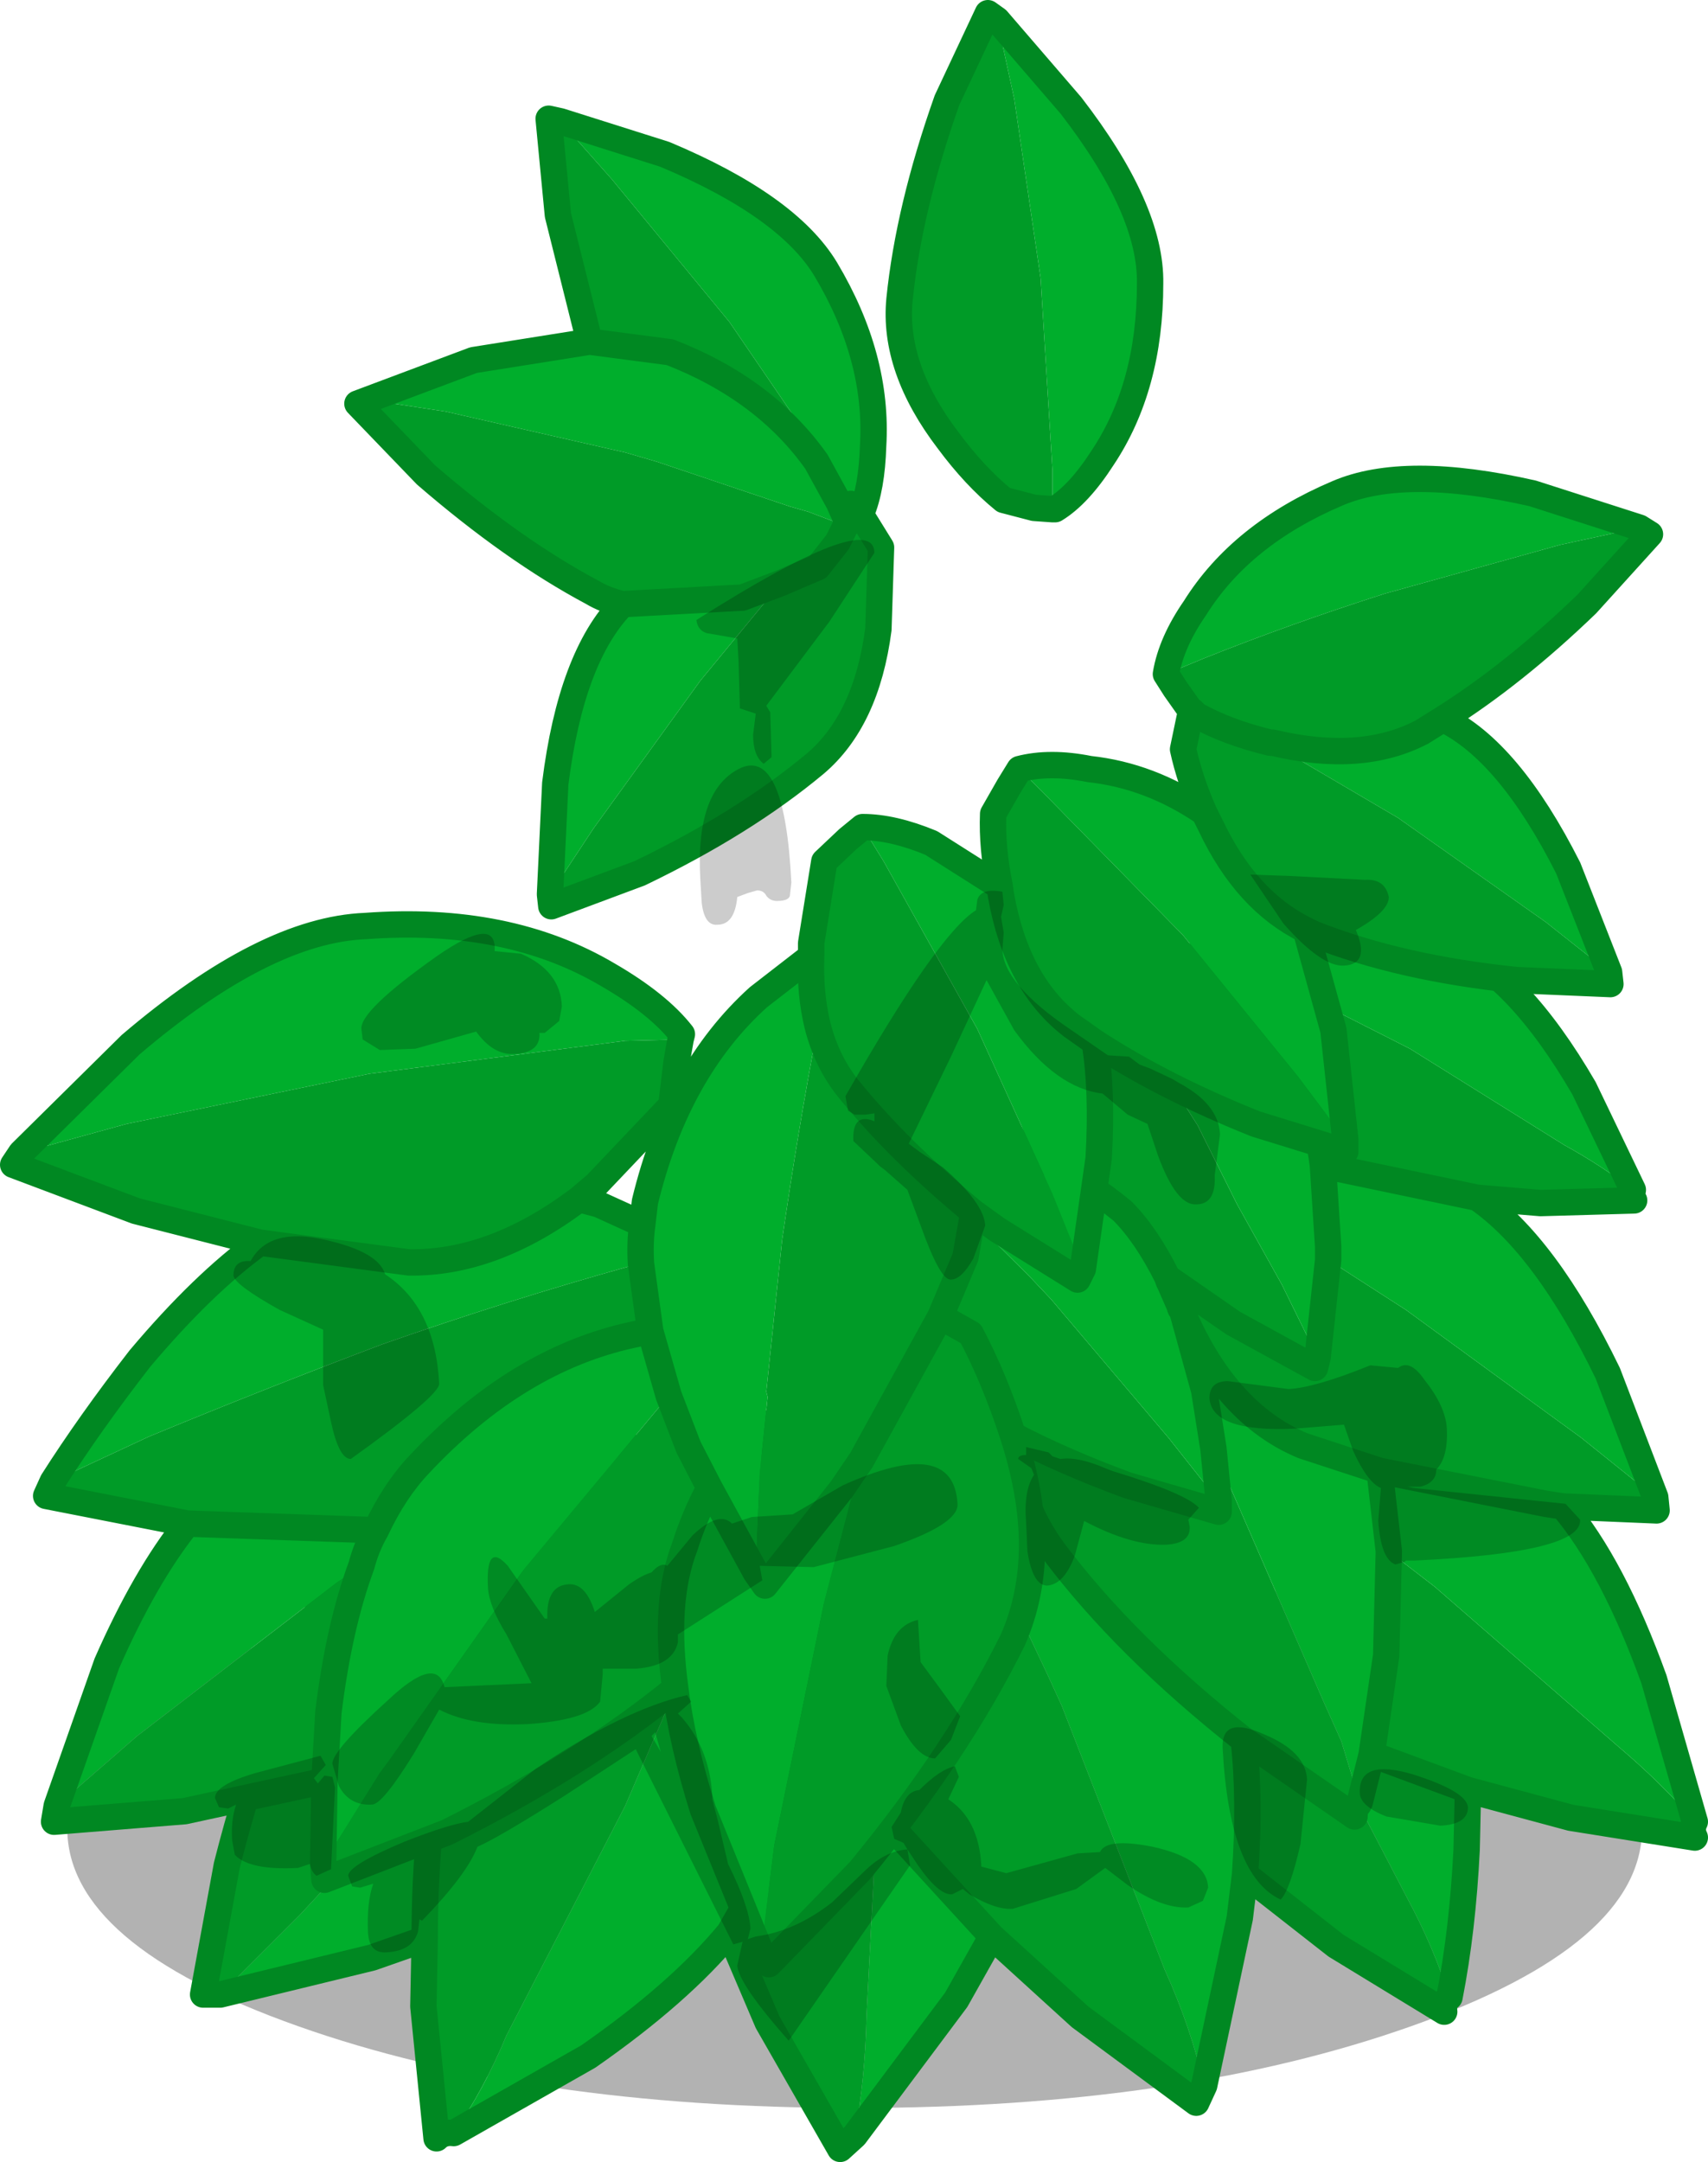 <?xml version="1.0" encoding="UTF-8" standalone="no"?>
<svg xmlns:xlink="http://www.w3.org/1999/xlink" height="81.95px" width="64.75px" xmlns="http://www.w3.org/2000/svg">
  <g transform="matrix(1.0, 0.0, 0.0, 1.0, 1.65, 19.05)">
    <path d="M30.75 39.65 Q43.1 39.65 51.85 42.75 60.6 45.85 60.6 50.25 60.6 54.65 51.85 57.75 43.1 60.85 30.75 60.85 18.4 60.85 9.65 57.75 0.9 54.65 0.9 50.25 0.9 45.85 9.65 42.75 18.4 39.65 30.75 39.65" fill="#000000" fill-opacity="0.302" fill-rule="evenodd" stroke="none"/>
    <path d="M43.75 17.4 L43.85 16.75 43.95 16.8 43.75 17.4 M23.2 36.2 L24.1 36.45 24.0 36.65 23.2 36.2 M30.4 33.3 L31.3 32.85 31.35 33.15 30.4 33.3 M32.2 33.65 L32.45 33.25 32.6 33.45 31.85 34.05 32.2 33.65 M31.6 24.55 L31.8 24.0 31.95 24.05 31.6 24.55 M38.5 16.7 L38.85 16.15 38.95 16.25 38.5 16.7 M26.7 37.9 L25.85 37.75 26.75 37.7 26.7 37.9" fill="#00b72e" fill-rule="evenodd" stroke="none"/>
    <path d="M24.0 36.65 L24.25 37.55 23.1 38.0 24.0 36.65 M31.35 33.15 L32.2 33.65 31.85 34.05 31.5 34.35 31.35 33.15 M42.65 29.4 L42.65 29.5 42.6 29.35 42.65 29.4" fill="#00c431" fill-rule="evenodd" stroke="none"/>
    <path d="M43.7 17.75 L43.75 17.4 43.95 16.8 45.3 17.4 51.8 20.7 57.65 24.35 Q59.1 25.15 60.25 26.05 60.2 26.3 60.3 26.45 L56.75 26.55 54.35 26.35 48.85 25.2 48.5 25.1 Q48.15 22.5 47.05 20.95 45.55 18.9 43.7 17.75 M61.1 37.7 L61.15 38.2 57.6 38.05 56.95 37.95 50.65 36.7 47.75 35.75 Q44.85 34.55 43.2 30.75 L43.15 30.6 43.1 30.55 43.05 30.4 42.7 29.6 42.65 29.5 42.65 29.4 42.6 29.35 Q41.8 27.75 40.9 26.85 39.55 25.75 38.25 25.1 37.2 23.35 37.25 20.65 37.25 19.0 37.65 17.55 L38.5 16.7 38.95 16.25 39.8 17.4 43.75 23.6 44.25 24.6 45.25 26.6 46.95 29.65 48.3 32.4 48.7 28.7 51.65 30.6 58.3 35.45 61.1 37.7 M62.6 50.0 Q62.45 50.3 62.6 50.6 L57.9 49.85 54.0 48.8 50.35 47.45 50.9 43.7 51.0 39.75 52.75 41.1 59.7 47.15 Q61.3 48.5 62.6 50.0 M53.3 56.65 Q53.05 56.85 53.1 57.2 L49.0 54.7 45.55 52.0 Q45.75 49.15 45.5 46.9 41.0 43.35 38.3 39.75 36.9 37.85 36.65 35.3 38.65 36.35 41.1 37.25 L44.55 38.25 44.55 37.85 44.55 38.25 41.1 37.25 Q38.65 36.35 36.65 35.3 L34.15 33.75 34.05 33.65 Q31.9 32.1 31.2 28.65 30.8 27.1 30.95 25.6 L31.6 24.55 31.95 24.05 33.0 25.0 37.35 29.3 38.2 30.2 42.65 35.45 44.55 37.85 44.35 35.85 44.85 37.0 48.55 45.5 49.2 46.95 49.9 49.25 49.85 49.35 Q49.7 49.5 49.7 49.8 L45.8 47.1 45.5 46.9 45.8 47.1 49.7 49.8 Q49.7 49.5 49.85 49.35 L51.7 52.9 Q52.7 54.75 53.3 56.65 M44.0 60.0 L43.7 60.65 39.3 57.4 35.95 54.35 31.6 49.6 30.85 48.6 Q28.5 45.25 29.25 39.9 29.6 37.4 30.5 35.2 L31.5 34.35 31.85 34.05 32.6 33.45 33.25 34.5 33.8 35.4 38.05 44.4 38.6 45.6 42.5 55.6 Q43.5 57.8 44.0 60.0 M30.75 61.9 L30.2 62.4 27.45 57.6 26.0 54.2 27.75 51.15 Q29.55 45.85 28.35 41.3 27.7 39.25 26.7 37.9 L26.1 39.95 23.45 46.15 22.05 49.4 17.55 58.1 Q16.7 60.15 15.55 61.8 15.15 61.75 14.9 62.0 L14.4 57.0 14.45 54.45 Q14.45 50.9 14.95 47.9 L15.35 45.85 Q16.2 42.2 20.35 39.5 L23.1 38.0 20.35 39.5 Q16.2 42.2 15.35 45.85 L14.95 47.9 9.7 53.55 6.7 56.55 6.05 56.55 6.95 51.65 Q8.5 45.55 10.8 41.2 12.7 37.9 17.4 36.4 19.55 35.75 21.7 35.55 L23.2 36.2 24.0 36.65 23.1 38.0 24.25 37.55 25.55 37.7 25.65 37.5 Q26.95 35.45 28.7 33.8 L30.4 33.3 31.35 33.15 31.5 34.35 30.5 35.2 Q29.6 37.4 29.25 39.9 28.5 45.25 30.85 48.6 L31.6 49.6 31.2 57.35 Q31.15 59.75 30.75 61.9 M48.3 32.4 L48.2 32.8 45.1 31.1 42.65 29.4 45.1 31.1 48.2 32.8 48.3 32.4 M25.85 37.75 L26.7 37.9 26.75 37.7 25.85 37.75 25.55 37.7 25.85 37.75" fill="#009b27" fill-rule="evenodd" stroke="none"/>
    <path d="M38.95 16.25 L41.55 16.65 Q42.65 17.05 43.7 17.75 45.55 18.9 47.05 20.95 48.15 22.5 48.5 25.1 L48.7 28.2 48.7 28.7 48.7 28.2 48.5 25.1 48.85 25.2 54.35 26.35 Q56.95 28.15 59.3 33.0 L61.1 37.7 58.3 35.45 51.65 30.6 48.7 28.7 48.3 32.4 46.95 29.65 45.25 26.6 44.25 24.6 43.75 23.6 39.8 17.4 38.95 16.25 M43.95 16.8 Q44.85 16.15 46.4 15.85 49.7 15.2 53.3 16.8 55.9 17.9 58.4 22.2 L60.25 26.05 Q59.1 25.15 57.65 24.35 L51.8 20.7 45.3 17.4 43.95 16.8 M57.6 38.05 Q59.5 40.3 61.05 44.6 L62.6 50.0 Q61.3 48.5 59.7 47.15 L52.75 41.1 51.0 39.75 50.9 43.7 50.35 47.45 49.9 49.25 50.35 47.45 54.0 48.8 53.95 51.05 Q53.8 54.1 53.3 56.65 52.7 54.75 51.7 52.9 L49.85 49.35 49.9 49.25 49.2 46.95 48.55 45.5 44.85 37.0 44.35 35.85 44.0 33.65 43.2 30.75 Q44.85 34.55 47.75 35.75 L50.65 36.7 56.95 37.95 57.6 38.05 M45.55 52.0 L45.35 53.65 44.0 60.0 Q43.5 57.8 42.5 55.6 L38.6 45.6 38.05 44.4 33.8 35.4 33.25 34.5 32.6 33.45 34.15 33.75 36.65 35.3 Q36.9 37.85 38.3 39.75 41.0 43.35 45.5 46.9 45.75 49.15 45.55 52.0 M35.95 54.35 L34.6 56.75 30.75 61.9 Q31.15 59.75 31.2 57.35 L31.6 49.6 35.95 54.35 M26.0 54.2 Q24.1 56.5 20.65 58.9 L15.55 61.8 Q16.7 60.15 17.55 58.1 L22.05 49.4 23.45 46.15 26.1 39.95 26.7 37.9 Q27.7 39.25 28.35 41.3 29.55 45.85 27.75 51.15 L26.0 54.2 M14.45 54.45 L12.45 55.15 6.7 56.55 9.7 53.55 14.95 47.9 Q14.45 50.9 14.45 54.45 M31.95 24.05 L34.5 23.9 Q36.45 24.15 38.25 25.1 39.55 25.75 40.9 26.85 41.8 27.75 42.6 29.35 L42.65 29.5 42.7 29.6 43.05 30.4 43.1 30.55 43.15 30.6 43.2 30.75 44.0 33.65 44.35 35.85 44.55 37.85 42.65 35.45 38.2 30.2 37.35 29.3 33.0 25.0 31.95 24.05 M50.65 36.7 L51.0 39.75 50.65 36.7" fill="#00ae2c" fill-rule="evenodd" stroke="none"/>
    <path d="M38.95 16.25 L41.55 16.65 Q42.65 17.05 43.7 17.75 L43.75 17.4 M43.95 16.8 Q44.85 16.15 46.4 15.85 49.7 15.2 53.3 16.8 55.9 17.9 58.4 22.2 L60.25 26.05 Q60.2 26.3 60.3 26.45 L56.75 26.55 54.35 26.35 Q56.95 28.15 59.3 33.0 L61.1 37.7 61.15 38.2 57.6 38.05 Q59.5 40.3 61.05 44.6 L62.6 50.0 Q62.45 50.3 62.6 50.6 L57.9 49.85 54.0 48.8 53.95 51.05 Q53.8 54.1 53.3 56.65 53.05 56.85 53.1 57.2 L49.0 54.7 45.55 52.0 45.35 53.65 44.0 60.0 43.7 60.65 39.3 57.4 35.95 54.35 34.6 56.75 30.75 61.9 30.2 62.4 27.45 57.6 26.0 54.2 Q24.1 56.5 20.65 58.9 L15.55 61.8 Q15.15 61.75 14.9 62.0 L14.4 57.0 14.45 54.45 12.45 55.15 6.7 56.55 6.05 56.55 6.95 51.65 Q8.5 45.55 10.8 41.2 12.7 37.9 17.4 36.4 19.55 35.75 21.7 35.55 L23.2 36.2 M24.0 36.65 L24.25 37.55 25.55 37.7 25.65 37.5 Q26.95 35.45 28.7 33.8 L30.4 33.3 M31.35 33.15 L32.2 33.65 M32.6 33.45 L34.15 33.75 34.05 33.65 Q31.9 32.1 31.2 28.65 30.8 27.1 30.95 25.6 L31.6 24.55 M31.95 24.05 L34.5 23.9 Q36.45 24.15 38.25 25.1 37.2 23.35 37.25 20.65 37.25 19.0 37.65 17.55 L38.5 16.7 M48.3 32.4 L48.7 28.7 48.7 28.2 48.5 25.1 Q48.15 22.5 47.05 20.95 45.55 18.9 43.7 17.75 M43.95 16.8 L43.75 17.4 M48.5 25.1 L48.85 25.2 54.35 26.35 M42.65 29.5 L42.7 29.6 43.05 30.4 43.1 30.55 43.15 30.6 43.2 30.75 Q44.85 34.55 47.75 35.75 L50.65 36.7 56.95 37.95 57.6 38.05 M42.65 29.4 L42.65 29.5 42.6 29.35 Q41.8 27.75 40.9 26.85 39.55 25.75 38.25 25.1 M42.6 29.35 L42.65 29.4 45.1 31.1 48.2 32.8 48.3 32.4 M49.9 49.25 L50.35 47.45 50.9 43.7 51.0 39.75 50.65 36.7 M43.2 30.75 L44.0 33.65 44.35 35.85 44.55 37.85 44.55 38.25 41.1 37.25 Q38.65 36.35 36.65 35.3 36.9 37.85 38.3 39.75 41.0 43.35 45.5 46.9 L45.8 47.1 49.7 49.8 Q49.7 49.5 49.85 49.35 L49.9 49.25 M31.95 24.05 L31.6 24.55 M54.0 48.8 L50.35 47.45 M38.95 16.25 L38.5 16.7 M14.95 47.9 L15.35 45.85 Q16.2 42.2 20.35 39.5 L23.1 38.0 24.25 37.55 M24.0 36.65 L23.2 36.2 M31.35 33.15 L30.4 33.3 M31.5 34.35 L31.85 34.05 M31.6 49.6 L30.85 48.6 Q28.5 45.25 29.25 39.9 29.6 37.4 30.5 35.2 L31.5 34.35 M32.6 33.45 L31.85 34.05 M36.65 35.3 L34.15 33.75 M26.7 37.9 L25.85 37.75 25.55 37.7 M26.7 37.9 Q27.7 39.25 28.35 41.3 29.55 45.85 27.75 51.15 L26.0 54.2 M35.95 54.35 L31.6 49.6 M14.95 47.9 Q14.45 50.9 14.45 54.45 M45.5 46.9 Q45.75 49.15 45.55 52.0" fill="none" stroke="#008822" stroke-linecap="round" stroke-linejoin="round" stroke-width="1.0"/>
    <path d="M30.45 0.7 L30.85 0.5 30.85 0.55 30.45 0.7 M24.15 20.35 L24.1 21.2 24.0 21.2 24.15 20.35 M30.5 12.75 L31.0 12.3 31.05 12.3 30.5 12.75 M36.6 10.75 L36.95 10.1 37.0 10.1 36.6 10.75 M43.45 8.15 L43.5 7.9 43.55 7.9 43.45 8.15 M42.9 7.05 L42.5 6.55 42.55 6.5 42.9 7.05 M30.4 0.9 L30.4 0.95 30.1 1.5 30.4 0.9" fill="#00b72e" fill-rule="evenodd" stroke="none"/>
    <path d="M19.6 -14.45 L23.55 -13.2 Q28.2 -11.25 29.65 -8.85 31.65 -5.5 31.45 -2.15 31.4 -0.55 31.0 0.4 L30.95 0.45 30.85 0.5 30.7 0.15 30.6 0.05 30.1 -0.85 26.0 -6.85 21.55 -12.25 19.6 -14.45 M19.2 14.85 L19.4 10.65 Q20.0 5.85 21.95 3.85 L26.5 3.6 27.95 3.05 24.9 6.75 20.85 12.35 19.2 14.85 M12.3 -3.9 L16.3 -5.4 20.7 -6.1 23.75 -5.7 Q27.35 -4.3 29.3 -1.55 L30.15 0.0 30.35 0.45 30.45 0.7 30.45 0.8 30.4 0.9 30.15 0.8 30.05 0.75 29.0 0.35 28.3 0.15 23.25 -1.55 22.05 -1.9 15.25 -3.45 12.3 -3.9 M42.55 6.5 Q42.75 5.3 43.65 4.0 45.4 1.2 49.05 -0.35 51.6 -1.45 56.45 -0.35 L60.5 0.95 57.5 1.6 50.85 3.45 Q47.25 4.6 44.0 5.9 L42.55 6.5 M53.05 8.2 Q55.55 9.4 57.8 13.85 L59.35 17.8 56.95 15.9 51.35 11.95 46.5 9.1 46.6 9.1 Q49.95 9.9 52.25 8.7 L53.05 8.2 M47.85 16.2 L48.9 20.0 49.35 24.15 47.55 21.75 43.2 16.4 38.1 11.2 37.0 10.1 Q38.15 9.8 39.65 10.1 41.95 10.35 44.0 11.75 L44.25 12.25 Q45.6 15.1 47.85 16.2 M39.85 20.45 Q40.15 22.3 40.0 24.85 L39.4 29.05 38.25 26.2 35.4 19.95 31.85 13.6 31.05 12.3 Q32.2 12.3 33.65 12.9 L36.25 14.55 36.3 14.9 Q36.9 18.25 39.0 19.85 L39.85 20.45 M27.2 54.95 L25.0 49.55 Q24.2 47.0 23.95 44.95 23.5 41.7 24.3 39.6 24.7 38.35 25.25 37.35 L24.45 35.8 23.7 33.85 21.7 36.25 18.2 40.45 13.05 47.75 12.75 48.15 10.6 51.6 10.65 48.45 10.8 45.85 Q11.2 42.6 12.05 40.3 L11.1 40.95 3.55 46.75 0.5 49.4 2.4 44.0 Q3.85 40.7 5.45 38.7 L12.6 38.95 Q12.25 39.55 12.05 40.3 12.25 39.55 12.6 38.95 13.3 37.45 14.25 36.45 17.95 32.5 22.3 31.55 L23.0 31.4 23.7 33.85 23.0 31.4 22.65 28.85 22.2 28.95 Q17.55 30.25 12.85 31.9 8.35 33.6 4.0 35.4 L0.35 37.1 Q1.75 34.9 3.65 32.45 6.05 29.6 8.2 28.05 L13.85 28.8 Q17.05 28.85 20.3 26.4 L21.05 26.6 22.7 27.35 22.8 26.5 Q24.0 21.55 27.1 18.75 L29.1 17.2 Q29.05 18.65 29.35 19.85 28.6 23.8 28.0 27.95 L27.4 33.7 27.45 33.9 27.15 36.8 27.0 40.55 27.35 41.05 30.25 37.4 31.0 36.3 29.6 41.65 27.7 50.9 27.2 54.95 M-0.85 24.65 L3.3 20.55 Q8.4 16.2 12.2 16.05 17.6 15.65 21.4 17.9 23.3 19.0 24.2 20.15 L24.15 20.35 22.05 20.4 12.35 21.65 3.15 23.55 -0.85 24.65 M22.7 27.35 Q22.6 28.05 22.65 28.85 22.6 28.05 22.7 27.35 M27.0 40.55 L25.25 37.35 27.0 40.55" fill="#00ae2c" fill-rule="evenodd" stroke="none"/>
    <path d="M20.7 -6.1 L19.5 -10.9 19.15 -14.55 19.6 -14.45 21.55 -12.25 26.0 -6.85 30.1 -0.85 30.6 0.05 30.7 0.15 30.85 0.5 30.45 0.7 30.35 0.45 30.15 0.0 29.3 -1.55 Q27.35 -4.3 23.75 -5.7 L20.7 -6.1 M30.95 0.45 L31.1 0.65 31.75 1.7 31.65 4.8 Q31.2 8.25 29.25 9.9 26.55 12.15 22.6 14.05 L19.25 15.3 19.2 14.85 20.85 12.35 24.9 6.75 27.95 3.05 26.5 3.6 21.95 3.85 Q21.3 3.7 20.8 3.4 17.8 1.8 14.5 -1.05 L11.9 -3.75 12.3 -3.9 15.25 -3.45 22.05 -1.9 23.25 -1.55 28.3 0.15 29.0 0.35 30.05 0.75 30.15 0.8 30.4 0.9 30.45 0.8 30.45 0.7 30.85 0.55 30.85 0.5 30.95 0.45 M60.5 0.95 L60.9 1.2 58.5 3.85 Q55.75 6.5 53.05 8.2 L52.25 8.7 Q49.95 9.9 46.6 9.1 L46.5 9.1 51.35 11.95 56.95 15.9 59.35 17.8 59.4 18.25 55.85 18.1 Q51.45 17.65 48.15 16.35 L47.85 16.2 Q45.6 15.1 44.25 12.25 L44.0 11.75 Q43.45 10.5 43.2 9.35 L43.45 8.15 43.55 7.9 43.5 7.9 42.9 7.05 42.55 6.5 44.0 5.9 Q47.25 4.6 50.85 3.45 L57.5 1.6 60.5 0.95 M49.35 24.15 L49.35 24.6 45.95 23.55 Q42.45 22.15 39.85 20.45 L39.0 19.85 Q36.9 18.25 36.3 14.9 L36.25 14.55 Q35.95 13.1 36.0 11.8 L36.6 10.75 37.0 10.1 38.1 11.2 43.2 16.4 47.55 21.75 49.35 24.15 M39.4 29.05 L39.2 29.45 36.15 27.55 35.25 26.9 34.95 28.6 34.0 30.85 35.15 31.5 Q36.05 33.2 36.75 35.35 38.2 39.8 36.75 43.1 34.65 47.35 30.95 51.85 L27.5 55.4 27.2 54.95 27.7 50.9 29.6 41.65 31.0 36.3 34.0 30.85 31.0 36.3 30.25 37.4 27.35 41.05 27.0 40.55 27.15 36.8 27.45 33.9 27.4 33.7 28.0 27.95 Q28.6 23.8 29.35 19.85 29.05 18.65 29.1 17.2 L29.1 16.7 29.6 13.6 30.5 12.75 31.05 12.3 31.85 13.6 35.4 19.95 38.25 26.2 39.4 29.05 M23.95 44.95 Q20.4 47.85 15.3 50.4 L10.65 52.2 10.6 51.6 12.75 48.15 13.05 47.75 18.2 40.45 21.7 36.25 23.7 33.85 24.45 35.8 25.25 37.35 Q24.7 38.35 24.3 39.6 23.5 41.7 23.95 44.95 M10.65 48.45 L5.35 49.6 0.4 50.0 0.5 49.4 3.55 46.75 11.1 40.95 12.05 40.3 Q11.2 42.6 10.8 45.85 L10.65 48.45 M5.45 38.7 L4.95 38.6 0.1 37.65 0.35 37.1 4.0 35.4 Q8.35 33.6 12.85 31.9 17.55 30.25 22.2 28.95 L22.65 28.85 23.0 31.4 22.3 31.55 Q17.95 32.5 14.25 36.45 13.3 37.45 12.6 38.95 L5.45 38.7 M8.2 28.05 L3.5 26.85 -1.15 25.1 -0.85 24.65 3.15 23.55 12.35 21.65 22.05 20.4 24.15 20.35 24.0 21.2 23.8 22.85 20.95 25.85 20.3 26.4 Q17.05 28.85 13.85 28.8 L8.2 28.05 M43.55 7.9 L43.7 8.05 Q44.85 8.7 46.5 9.1 44.85 8.7 43.7 8.05 L43.55 7.9 M30.1 1.5 L30.4 0.95 30.4 0.9 30.1 1.5 29.35 2.45 27.95 3.05 29.35 2.45 30.1 1.5 M35.25 26.9 Q32.4 24.55 30.5 22.2 29.7 21.2 29.35 19.85 29.7 21.2 30.5 22.2 32.4 24.55 35.25 26.9" fill="#009b27" fill-rule="evenodd" stroke="none"/>
    <path d="M20.7 -6.1 L19.5 -10.9 19.15 -14.55 19.6 -14.45 23.55 -13.2 Q28.2 -11.25 29.65 -8.85 31.65 -5.5 31.45 -2.15 31.4 -0.55 31.0 0.4 L30.95 0.45 M31.1 0.65 L31.75 1.7 31.65 4.8 Q31.2 8.25 29.25 9.9 26.55 12.15 22.6 14.05 L19.25 15.3 19.2 14.85 19.4 10.65 Q20.0 5.85 21.95 3.85 21.3 3.7 20.8 3.4 17.8 1.8 14.5 -1.05 L11.9 -3.75 12.3 -3.9 16.3 -5.4 20.7 -6.1 23.75 -5.7 Q27.35 -4.3 29.3 -1.55 L30.15 0.0 30.35 0.45 30.45 0.7 30.85 0.5 30.95 0.45 M30.7 0.15 L30.6 0.05 M30.4 0.9 L30.45 0.8 30.45 0.7 M42.55 6.5 Q42.75 5.3 43.65 4.0 45.4 1.2 49.05 -0.35 51.6 -1.45 56.45 -0.35 L60.5 0.95 60.9 1.2 58.5 3.85 Q55.75 6.5 53.05 8.2 55.55 9.4 57.8 13.85 L59.35 17.8 59.4 18.25 55.85 18.1 Q51.45 17.65 48.15 16.35 L47.85 16.2 48.9 20.0 49.35 24.15 49.35 24.6 45.95 23.55 Q42.45 22.15 39.85 20.45 40.15 22.3 40.0 24.85 L39.4 29.05 39.2 29.45 36.15 27.55 35.25 26.9 34.95 28.6 34.0 30.85 35.15 31.5 Q36.05 33.2 36.75 35.35 38.2 39.8 36.75 43.1 34.65 47.35 30.95 51.85 L27.5 55.4 27.2 54.95 25.0 49.55 Q24.2 47.0 23.95 44.95 20.4 47.85 15.3 50.4 L10.65 52.2 10.6 51.6 10.65 48.45 5.35 49.6 0.4 50.0 0.5 49.4 2.4 44.0 Q3.85 40.7 5.45 38.7 L4.95 38.6 0.1 37.65 0.35 37.1 Q1.75 34.9 3.65 32.45 6.05 29.6 8.2 28.05 L3.5 26.85 -1.15 25.1 -0.85 24.65 3.3 20.55 Q8.4 16.2 12.2 16.05 17.6 15.65 21.4 17.9 23.3 19.0 24.2 20.15 L24.15 20.35 24.0 21.2 23.8 22.85 20.95 25.85 20.3 26.4 21.05 26.6 22.7 27.35 22.8 26.5 Q24.0 21.55 27.1 18.75 L29.1 17.2 29.1 16.7 29.6 13.6 30.5 12.75 M31.05 12.3 Q32.2 12.3 33.65 12.9 L36.25 14.55 Q35.95 13.1 36.0 11.8 L36.6 10.75 M37.0 10.1 Q38.15 9.8 39.65 10.1 41.95 10.35 44.0 11.75 43.45 10.5 43.2 9.35 L43.45 8.15 M43.5 7.9 L42.9 7.05 M53.05 8.2 L52.25 8.7 Q49.95 9.9 46.6 9.1 L46.5 9.1 Q44.85 8.7 43.7 8.05 L43.55 7.9 43.45 8.15 M43.55 7.9 L43.5 7.9 M42.55 6.5 L42.9 7.05 M47.85 16.2 Q45.6 15.1 44.25 12.25 L44.0 11.75 M37.0 10.1 L36.6 10.75 M30.4 0.9 L30.1 1.5 29.35 2.45 27.95 3.05 26.5 3.6 21.95 3.85 M29.1 17.2 Q29.05 18.65 29.35 19.85 29.7 21.2 30.5 22.2 32.4 24.55 35.25 26.9 M36.25 14.55 L36.3 14.9 Q36.9 18.25 39.0 19.85 L39.85 20.45 M31.05 12.3 L30.5 12.75 M22.65 28.85 Q22.6 28.05 22.7 27.35 M12.05 40.3 Q12.25 39.55 12.6 38.95 L5.45 38.7 M12.05 40.3 Q11.2 42.6 10.8 45.85 L10.65 48.45 M23.7 33.85 L23.0 31.4 22.3 31.55 Q17.95 32.5 14.25 36.45 13.3 37.45 12.6 38.95 M20.3 26.4 Q17.05 28.85 13.85 28.8 L8.2 28.05 M34.0 30.85 L31.0 36.3 30.25 37.4 27.35 41.05 27.0 40.55 M23.7 33.85 L24.45 35.8 25.25 37.35 27.0 40.55 M22.65 28.85 L23.0 31.4 M25.25 37.35 Q24.7 38.35 24.3 39.6 23.5 41.7 23.95 44.95" fill="none" stroke="#008822" stroke-linecap="round" stroke-linejoin="round" stroke-width="1.0"/>
    <path d="M50.1 14.3 Q50.85 14.25 51.0 14.95 51.0 15.5 49.75 16.2 50.3 17.5 49.3 17.55 48.45 17.6 47.0 15.95 L45.75 14.1 47.2 14.15 50.1 14.3 M42.8 21.85 L43.05 22.0 Q44.55 22.8 44.6 23.95 L44.4 25.5 Q44.45 26.6 43.7 26.6 42.95 26.65 42.25 24.75 L41.85 23.55 41.1 23.2 40.15 22.4 Q38.4 22.2 36.8 20.0 L35.75 18.1 34.4 21.0 32.8 24.3 33.2 24.6 34.1 25.2 Q35.65 26.55 35.7 27.4 L35.25 28.65 Q34.8 29.45 34.4 29.45 34.0 29.5 33.25 27.4 L32.75 26.05 31.9 25.3 31.7 25.15 31.6 25.05 30.7 24.2 Q30.65 23.1 31.5 23.45 L31.5 23.4 31.5 23.15 31.15 23.2 30.75 23.2 30.5 23.05 30.4 22.5 Q33.9 16.35 35.35 15.45 L35.4 15.05 Q35.55 14.6 36.35 14.75 L36.4 15.25 36.3 15.7 36.35 16.0 36.4 16.3 36.35 16.95 Q36.4 18.25 38.9 19.95 L40.35 20.95 41.15 21.0 41.55 21.3 41.95 21.45 42.8 21.85 M52.35 33.25 Q53.15 34.25 53.2 35.1 53.25 36.2 52.8 36.65 52.8 37.15 52.2 37.3 L51.7 37.3 51.95 37.35 57.7 37.95 58.25 38.55 Q58.35 39.8 52.0 40.1 L51.65 40.1 51.6 40.15 51.25 40.25 Q50.7 40.05 50.6 38.6 L50.7 37.35 Q50.2 37.15 49.65 35.95 L49.3 34.95 47.45 35.1 Q44.3 35.25 44.2 33.95 44.2 33.3 44.9 33.3 L47.2 33.6 Q48.2 33.55 50.3 32.7 L51.35 32.8 Q51.8 32.45 52.35 33.25 M42.55 39.5 Q41.25 39.55 39.45 38.6 L39.1 39.9 Q38.7 41.0 38.05 41.05 37.5 41.05 37.3 39.75 L37.25 38.65 Q37.15 37.45 37.55 36.85 L37.45 36.6 36.95 36.25 Q36.95 36.1 37.25 36.1 L37.25 35.8 38.1 36.0 38.25 36.15 38.55 36.25 Q39.2 36.15 40.25 36.6 L40.5 36.7 Q43.3 37.55 43.8 38.1 L43.4 38.55 43.45 38.8 Q43.5 39.45 42.55 39.5 M46.3 46.7 Q47.85 47.35 47.9 48.4 L47.65 50.85 Q47.25 52.6 46.9 52.95 44.95 52.05 44.7 47.2 44.65 45.95 46.3 46.7 M54.0 49.45 Q54.0 50.1 52.95 50.15 L50.9 49.8 Q49.9 49.4 49.9 48.9 49.85 47.6 51.9 48.2 53.95 48.85 54.0 49.45 M26.3 5.15 L25.15 4.95 Q24.8 4.85 24.75 4.45 31.45 0.2 31.5 1.9 L29.8 4.5 27.4 7.7 27.55 7.95 27.6 9.65 27.3 9.9 Q26.9 9.6 26.9 8.8 L27.0 8.0 26.4 7.8 26.35 6.05 26.3 5.15 M25.55 16.0 Q25.05 16.05 24.95 15.15 L24.9 14.3 Q24.7 10.85 26.45 10.05 28.1 9.35 28.35 14.4 L28.3 14.85 Q28.3 15.1 27.8 15.1 27.55 15.1 27.4 14.9 27.3 14.7 27.05 14.7 L26.7 14.8 26.3 14.95 Q26.2 16.0 25.55 16.0 M18.1 17.1 Q19.6 17.75 19.65 19.1 L19.55 19.65 19.0 20.1 18.8 20.1 Q18.85 20.85 17.85 20.9 17.05 20.95 16.4 20.05 L14.1 20.7 12.75 20.75 12.1 20.35 12.05 19.95 Q12.0 19.25 14.9 17.2 17.2 15.6 17.1 17.0 L18.1 17.1 M15.0 33.4 Q15.0 33.85 11.65 36.25 11.2 36.25 10.9 34.85 L10.6 33.45 10.6 31.35 8.95 30.6 Q7.25 29.65 7.2 29.3 7.2 28.7 7.85 28.75 8.55 27.45 10.7 27.95 12.7 28.4 12.95 29.25 14.85 30.5 15.0 33.4 M6.5 49.1 Q6.5 48.6 8.05 48.15 L10.5 47.5 10.7 47.85 10.25 48.35 10.4 48.55 10.65 48.25 10.95 48.3 11.05 48.7 10.9 51.8 10.35 52.05 Q10.15 51.9 10.1 51.6 L9.65 51.75 Q7.8 51.85 7.25 51.25 L7.15 50.7 Q7.1 49.95 7.3 49.35 L7.0 49.5 6.65 49.45 6.5 49.1 M19.9 41.0 Q20.55 40.95 20.9 42.05 L22.2 41.0 Q22.7 40.65 23.05 40.55 23.4 40.15 23.65 40.3 L24.6 39.15 Q25.6 38.2 26.1 38.7 L26.85 38.45 28.4 38.35 30.3 37.25 Q34.5 35.35 34.65 37.95 34.7 38.7 32.25 39.55 L29.2 40.35 27.15 40.3 27.25 40.85 24.05 42.9 24.05 43.2 Q23.85 44.1 22.45 44.2 L21.4 44.2 21.3 44.2 21.2 44.2 21.2 44.4 21.1 45.45 Q20.6 46.15 18.35 46.3 16.25 46.4 15.0 45.75 L14.05 47.4 Q12.85 49.35 12.45 49.35 11.6 49.4 11.2 48.65 L10.95 47.8 Q10.95 47.3 13.05 45.4 14.9 43.65 15.2 44.9 L18.5 44.75 17.55 42.9 Q16.9 41.85 16.85 41.15 16.75 39.35 17.6 40.3 L19.0 42.3 19.1 42.3 Q19.05 41.05 19.9 41.0 M24.2 46.05 Q25.25 47.25 25.35 49.0 L25.35 49.15 25.55 49.9 25.95 51.6 Q26.75 53.2 26.8 54.05 L26.7 54.45 27.0 54.35 Q28.5 54.15 29.9 53.05 L31.2 51.8 Q31.95 51.1 32.75 51.05 L32.6 50.8 32.25 50.65 32.15 50.2 32.5 49.65 Q32.65 48.85 33.2 48.8 34.0 48.0 34.55 47.9 L34.7 48.3 34.3 49.15 Q35.45 49.9 35.55 51.65 L35.55 51.7 36.5 51.95 39.2 51.2 40.05 51.15 Q40.3 50.6 42.05 50.95 44.1 51.4 44.15 52.5 L43.95 53.0 43.4 53.25 Q42.4 53.3 41.1 52.4 L40.25 51.75 39.15 52.55 36.75 53.3 Q36.1 53.35 35.1 52.75 L34.85 52.55 34.45 52.75 Q33.95 52.8 33.15 51.65 L32.75 51.05 32.85 51.65 28.25 58.3 Q26.35 56.15 26.3 55.45 L26.5 54.55 26.15 54.65 22.45 47.25 19.7 49.05 Q17.25 50.6 16.45 50.95 16.05 52.0 14.35 53.75 L14.25 53.7 14.2 54.15 Q14.0 54.9 13.0 54.95 12.35 55.0 12.3 54.2 12.25 53.05 12.5 52.35 L12.0 52.5 11.7 52.45 11.55 52.05 Q11.55 51.65 13.7 50.75 15.35 50.1 16.1 50.0 L18.65 48.0 Q22.0 45.75 24.4 45.2 L24.55 45.45 24.05 45.9 24.2 46.05 M23.2 46.65 L23.2 46.6 23.05 46.75 23.4 47.35 23.2 46.65 M34.75 46.0 L34.4 46.9 33.8 47.6 Q33.15 47.6 32.5 46.35 L31.95 44.85 32.0 43.7 Q32.25 42.55 33.15 42.35 L33.25 43.95 33.95 44.9 34.75 46.0" fill="#000000" fill-opacity="0.2" fill-rule="evenodd" stroke="none"/>
    <path d="M36.15 -18.3 L38.95 -15.05 Q42.0 -11.1 41.95 -8.3 41.95 -4.4 40.15 -1.7 39.25 -0.3 38.35 0.25 L38.25 0.25 38.25 -1.2 37.8 -8.5 36.8 -15.3 36.15 -18.3" fill="#00ae2c" fill-rule="evenodd" stroke="none"/>
    <path d="M37.55 0.2 L36.4 -0.1 Q35.3 -1.0 34.3 -2.35 32.2 -5.1 32.45 -7.7 32.8 -11.15 34.25 -15.25 L35.8 -18.55 36.15 -18.3 36.8 -15.3 37.8 -8.5 38.25 -1.2 38.25 0.25 37.55 0.2" fill="#009b27" fill-rule="evenodd" stroke="none"/>
    <path d="M38.25 0.25 L38.2 0.3 37.55 0.2 38.25 0.25" fill="#00b72e" fill-rule="evenodd" stroke="none"/>
    <path d="M37.55 0.2 L36.4 -0.1 Q35.3 -1.0 34.3 -2.35 32.2 -5.1 32.45 -7.7 32.8 -11.15 34.25 -15.25 L35.8 -18.55 36.15 -18.3 38.95 -15.05 Q42.0 -11.1 41.95 -8.3 41.95 -4.4 40.15 -1.7 39.25 -0.3 38.35 0.25 L38.25 0.25 M37.55 0.2 L38.25 0.25" fill="none" stroke="#008822" stroke-linecap="round" stroke-linejoin="round" stroke-width="1.0"/>
  </g>
</svg>
